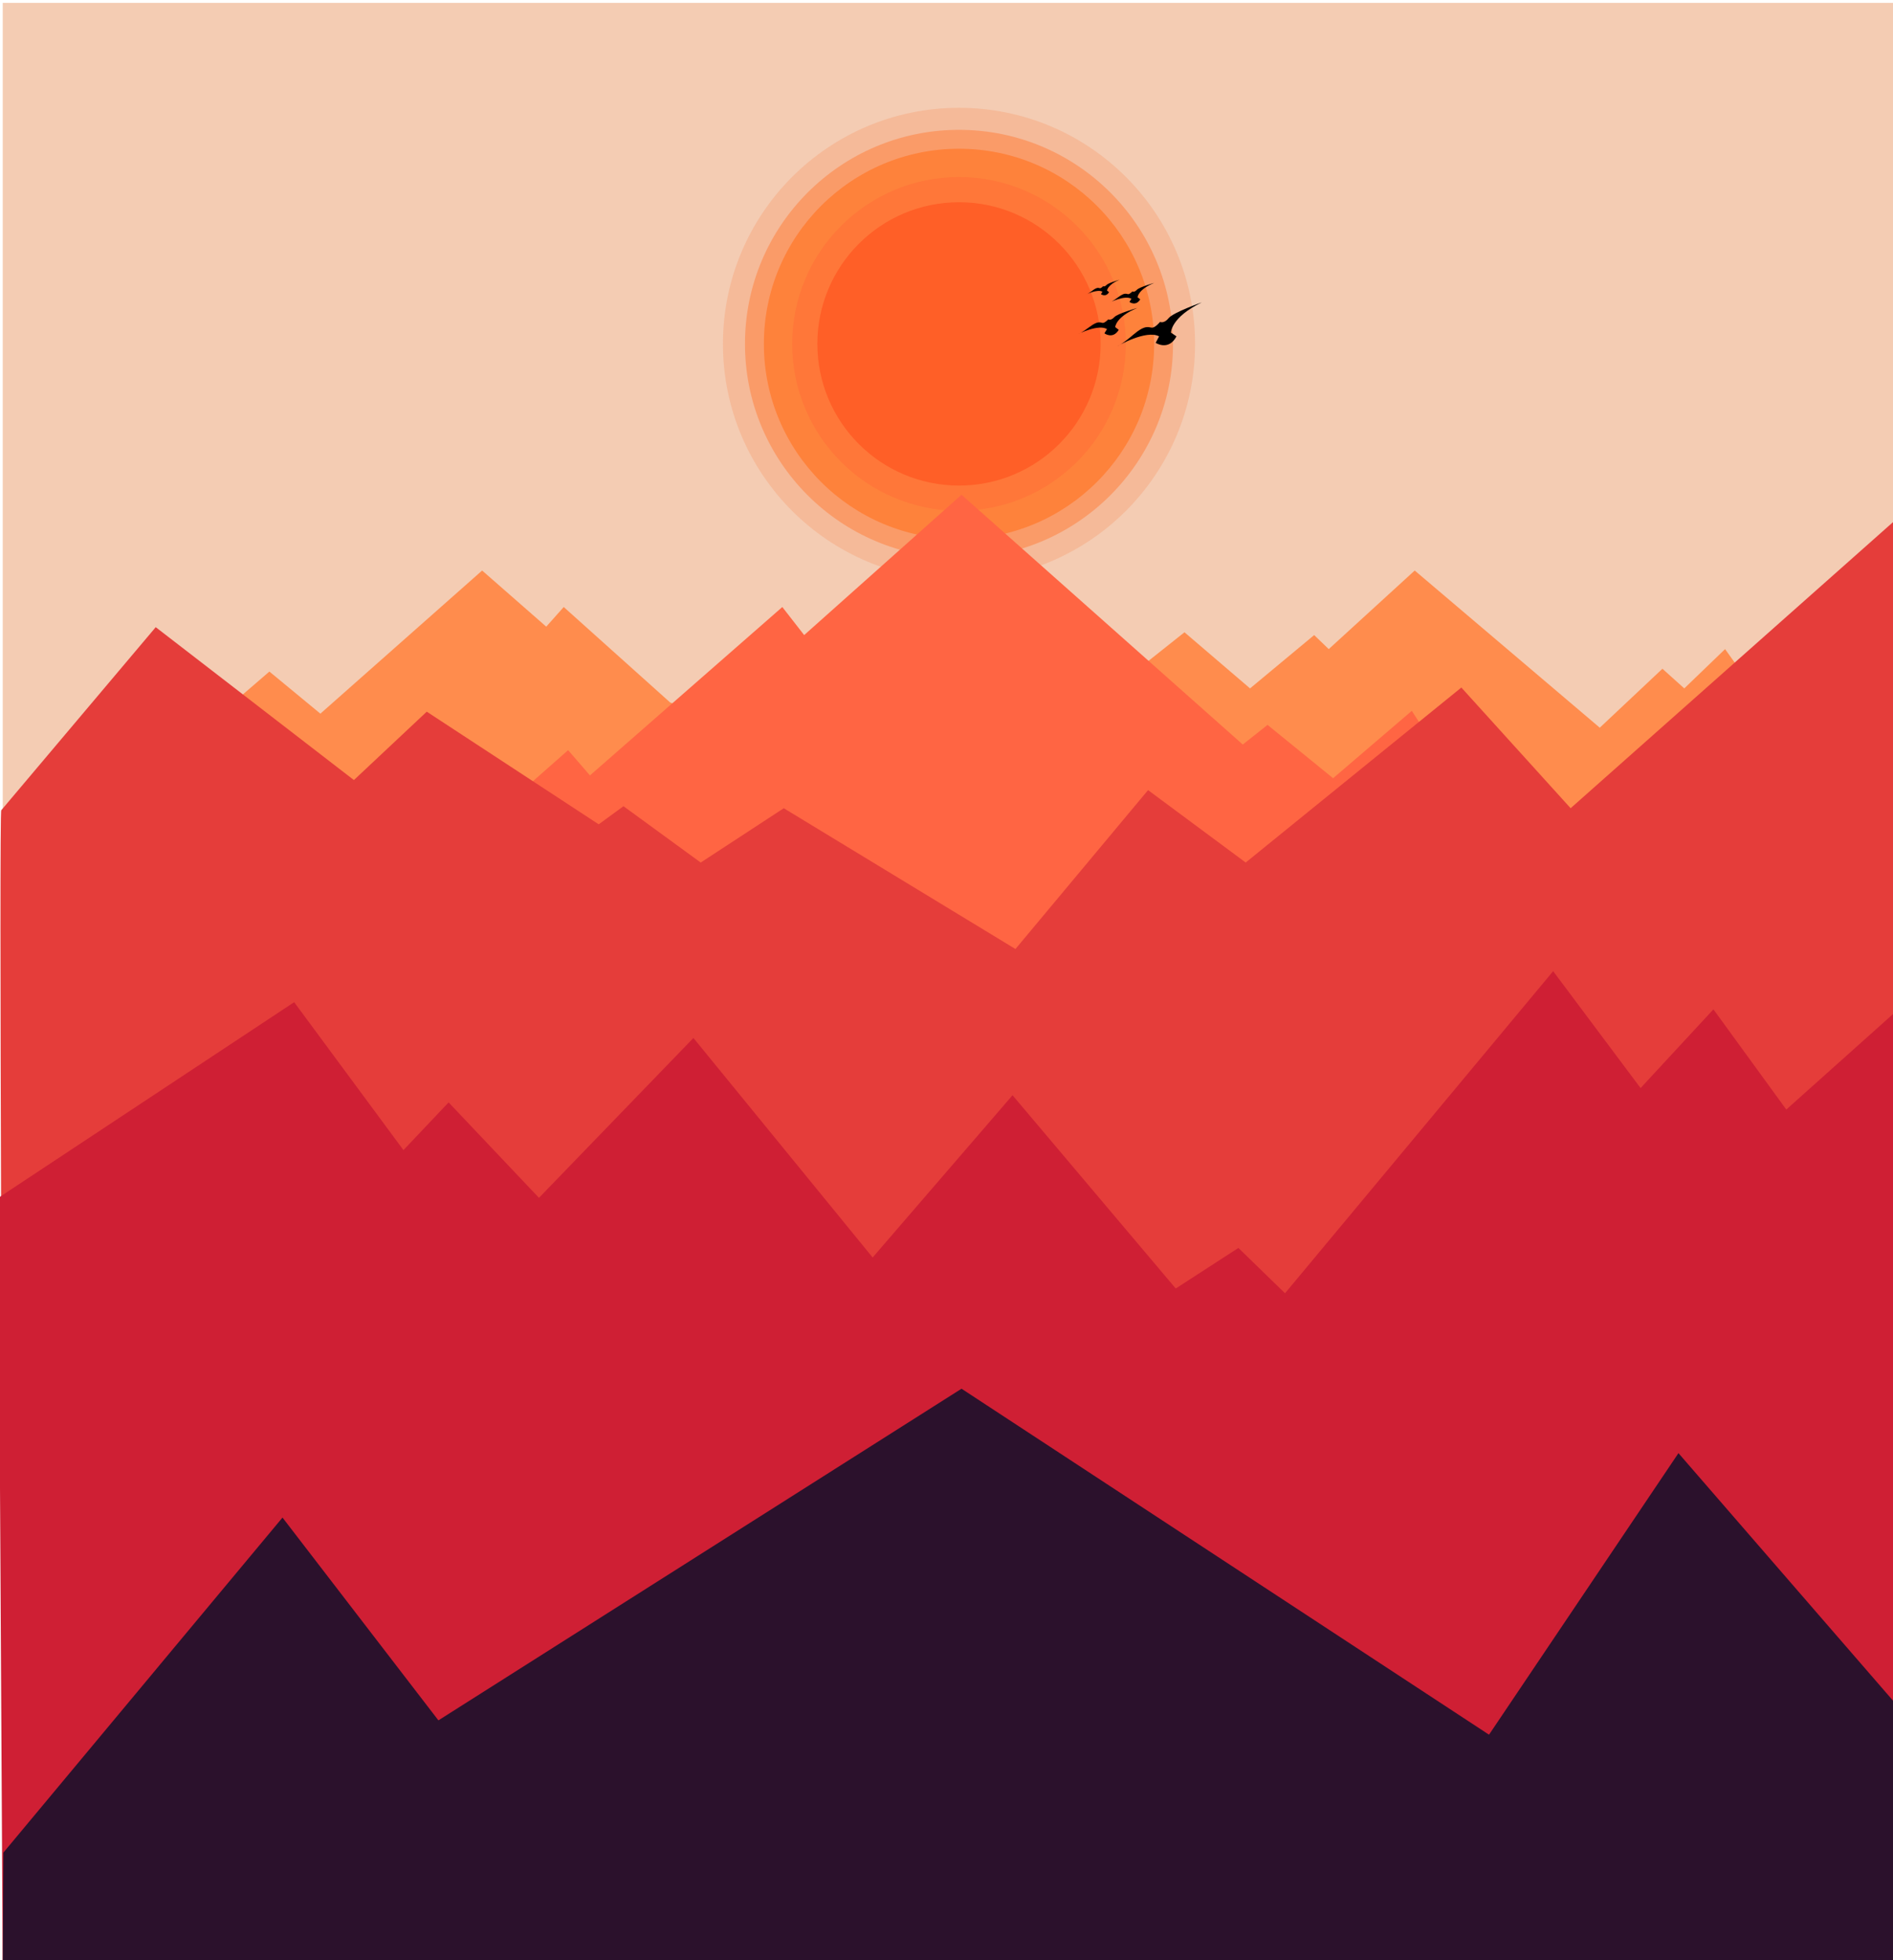 <?xml version="1.0" encoding="utf-8"?>
<!-- Generator: Adobe Illustrator 23.0.1, SVG Export Plug-In . SVG Version: 6.00 Build 0)  -->
<svg version="1.1" id="Laag_1" xmlns="http://www.w3.org/2000/svg" xmlns:xlink="http://www.w3.org/1999/xlink" x="0px" y="0px"
	 viewBox="0 0 1391.99 1441.01" style="enable-background:new 0 0 1391.99 1441.01;" xml:space="preserve">
<style type="text/css">
	.st0{fill:#F4CCB3;}
	.st1{fill:#FF8C4D;}
	.st2{fill:#FF8939;}
	.st3{opacity:0.25;fill:#F9854C;}
	.st4{opacity:0.5;fill:#FF7D39;}
	.st5{opacity:0.75;fill:#FF7339;}
	.st6{fill:#FF5F27;}
	.st7{fill:#FF6543;}
	.st8{fill:#E53D3A;}
	.st9{fill:#CF1F34;}
	.st10{fill:#2B112C;}
</style>
<rect x="2.01" y="2.11" class="st0" width="1392.41" height="925.77"/>
<polygon class="st1" points="157.37,528.81 198.09,493.73 235.59,524.68 354.53,419.45 401.67,460.72 414.53,446.28 492.75,516.43 
	699.55,601.03 870.99,464.85 919.21,506.11 966.35,466.91 977.07,477.23 1040.29,419.45 1176.37,535 1222.44,491.67 1238.51,506.11 
	1268.51,477.23 1280.3,493.73 1280.3,1447 137.02,1447 "/>
<g>
	<circle class="st2" cx="705.19" cy="252.84" r="143.49"/>
	<g>
		<circle class="st3" cx="705.19" cy="252.84" r="173.58"/>
		<circle class="st4" cx="705.19" cy="252.84" r="157.38"/>
		<circle class="st5" cx="705.19" cy="252.84" r="122.66"/>
		<circle class="st6" cx="705.19" cy="252.84" r="104.15"/>
		<path d="M883.7,222.31c0,0-20.89,7.31-24.36,11.59c-3.46,4.28-6.33,2.77-6.33,2.77s-3.46,4.28-5.87,4.23
			c-2.41-0.05-4.78-2.51-13.61,5.04c-8.83,7.55-11.75,8.46-11.75,8.46s20.99-12.14,30.54-7.12l-2.51,4.78c0,0,9.53,6.22,15.29-4.77
			l-4.05-2.73C861.07,244.54,860.8,233.44,883.7,222.31z"/>
		<path d="M836.33,226.41c0,0-14.45,4.05-16.98,6.79s-4.4,1.6-4.4,1.6s-2.53,2.74-4.16,2.61c-1.63-0.14-3.12-1.9-9.43,2.83
			c-6.3,4.73-8.31,5.22-8.31,5.22s14.72-7.31,20.97-3.51l-1.9,3.12c0,0,6.18,4.62,10.55-2.57l-2.62-2.02
			C820.06,240.48,820.36,232.95,836.33,226.41z"/>
		<path d="M848.71,208c0,0-10.86,3.04-12.76,5.1c-1.9,2.06-3.31,1.2-3.31,1.2s-1.9,2.06-3.12,1.96c-1.22-0.1-2.35-1.43-7.08,2.12
			c-4.73,3.55-6.24,3.92-6.24,3.92s11.06-5.49,15.76-2.64l-1.43,2.35c0,0,4.64,3.47,7.93-1.93l-1.97-1.52
			C836.49,218.57,836.71,212.92,848.71,208z"/>
		<path d="M823.26,205.68c0,0-8.17,2.29-9.6,3.84s-2.49,0.91-2.49,0.91s-1.43,1.55-2.35,1.48c-0.92-0.08-1.77-1.08-5.33,1.6
			s-4.7,2.95-4.7,2.95s8.33-4.13,11.86-1.98l-1.08,1.77c0,0,3.5,2.61,5.97-1.45l-1.48-1.14
			C814.06,213.64,814.22,209.39,823.26,205.68z"/>
	</g>
</g>
<polygon class="st7" points="366.32,596.9 417.75,551.51 433.82,570.08 575.26,446.28 591.33,466.91 707.05,363.74 913.85,547.38 
	932.07,532.94 980.28,572.14 1038.14,522.62 1054.22,547.38 1054.22,1444.94 363.1,1444.94 "/>
<path class="st8" d="M0.94,595.68L114.51,461.1L260.24,573.5l53.57-50.28l126.44,82.82l18.22-13.31l56.79,41.41l61.08-39.93
	L746.7,697.72l97.51-116.83l71.79,53.24l158.58-128.66l80.36,88.73l240.02-212.96V1168H2.01C2.01,1168-0.88,593.18,0.94,595.68z"/>
<polygon class="st9" points="-1.21,880.65 216.31,736.8 296.67,845.56 329.88,810.48 396.32,880.65 509.9,763.12 641.69,924.5 
	744.55,805.22 864.56,947.31 910.64,917.48 944.92,950.81 1142.08,714 1206.37,799.95 1259.94,742.07 1313.52,815.74 
	1395.24,742.65 1395.24,1449 2.01,1449 "/>
<polygon class="st10" points="2.47,1362.06 207.73,1115.71 322.38,1264.81 707.05,1020.98 1094.93,1275.34 1234.23,1068.34 
	1398.79,1258.15 1398.79,1449 2.01,1449 "/>
</svg>
